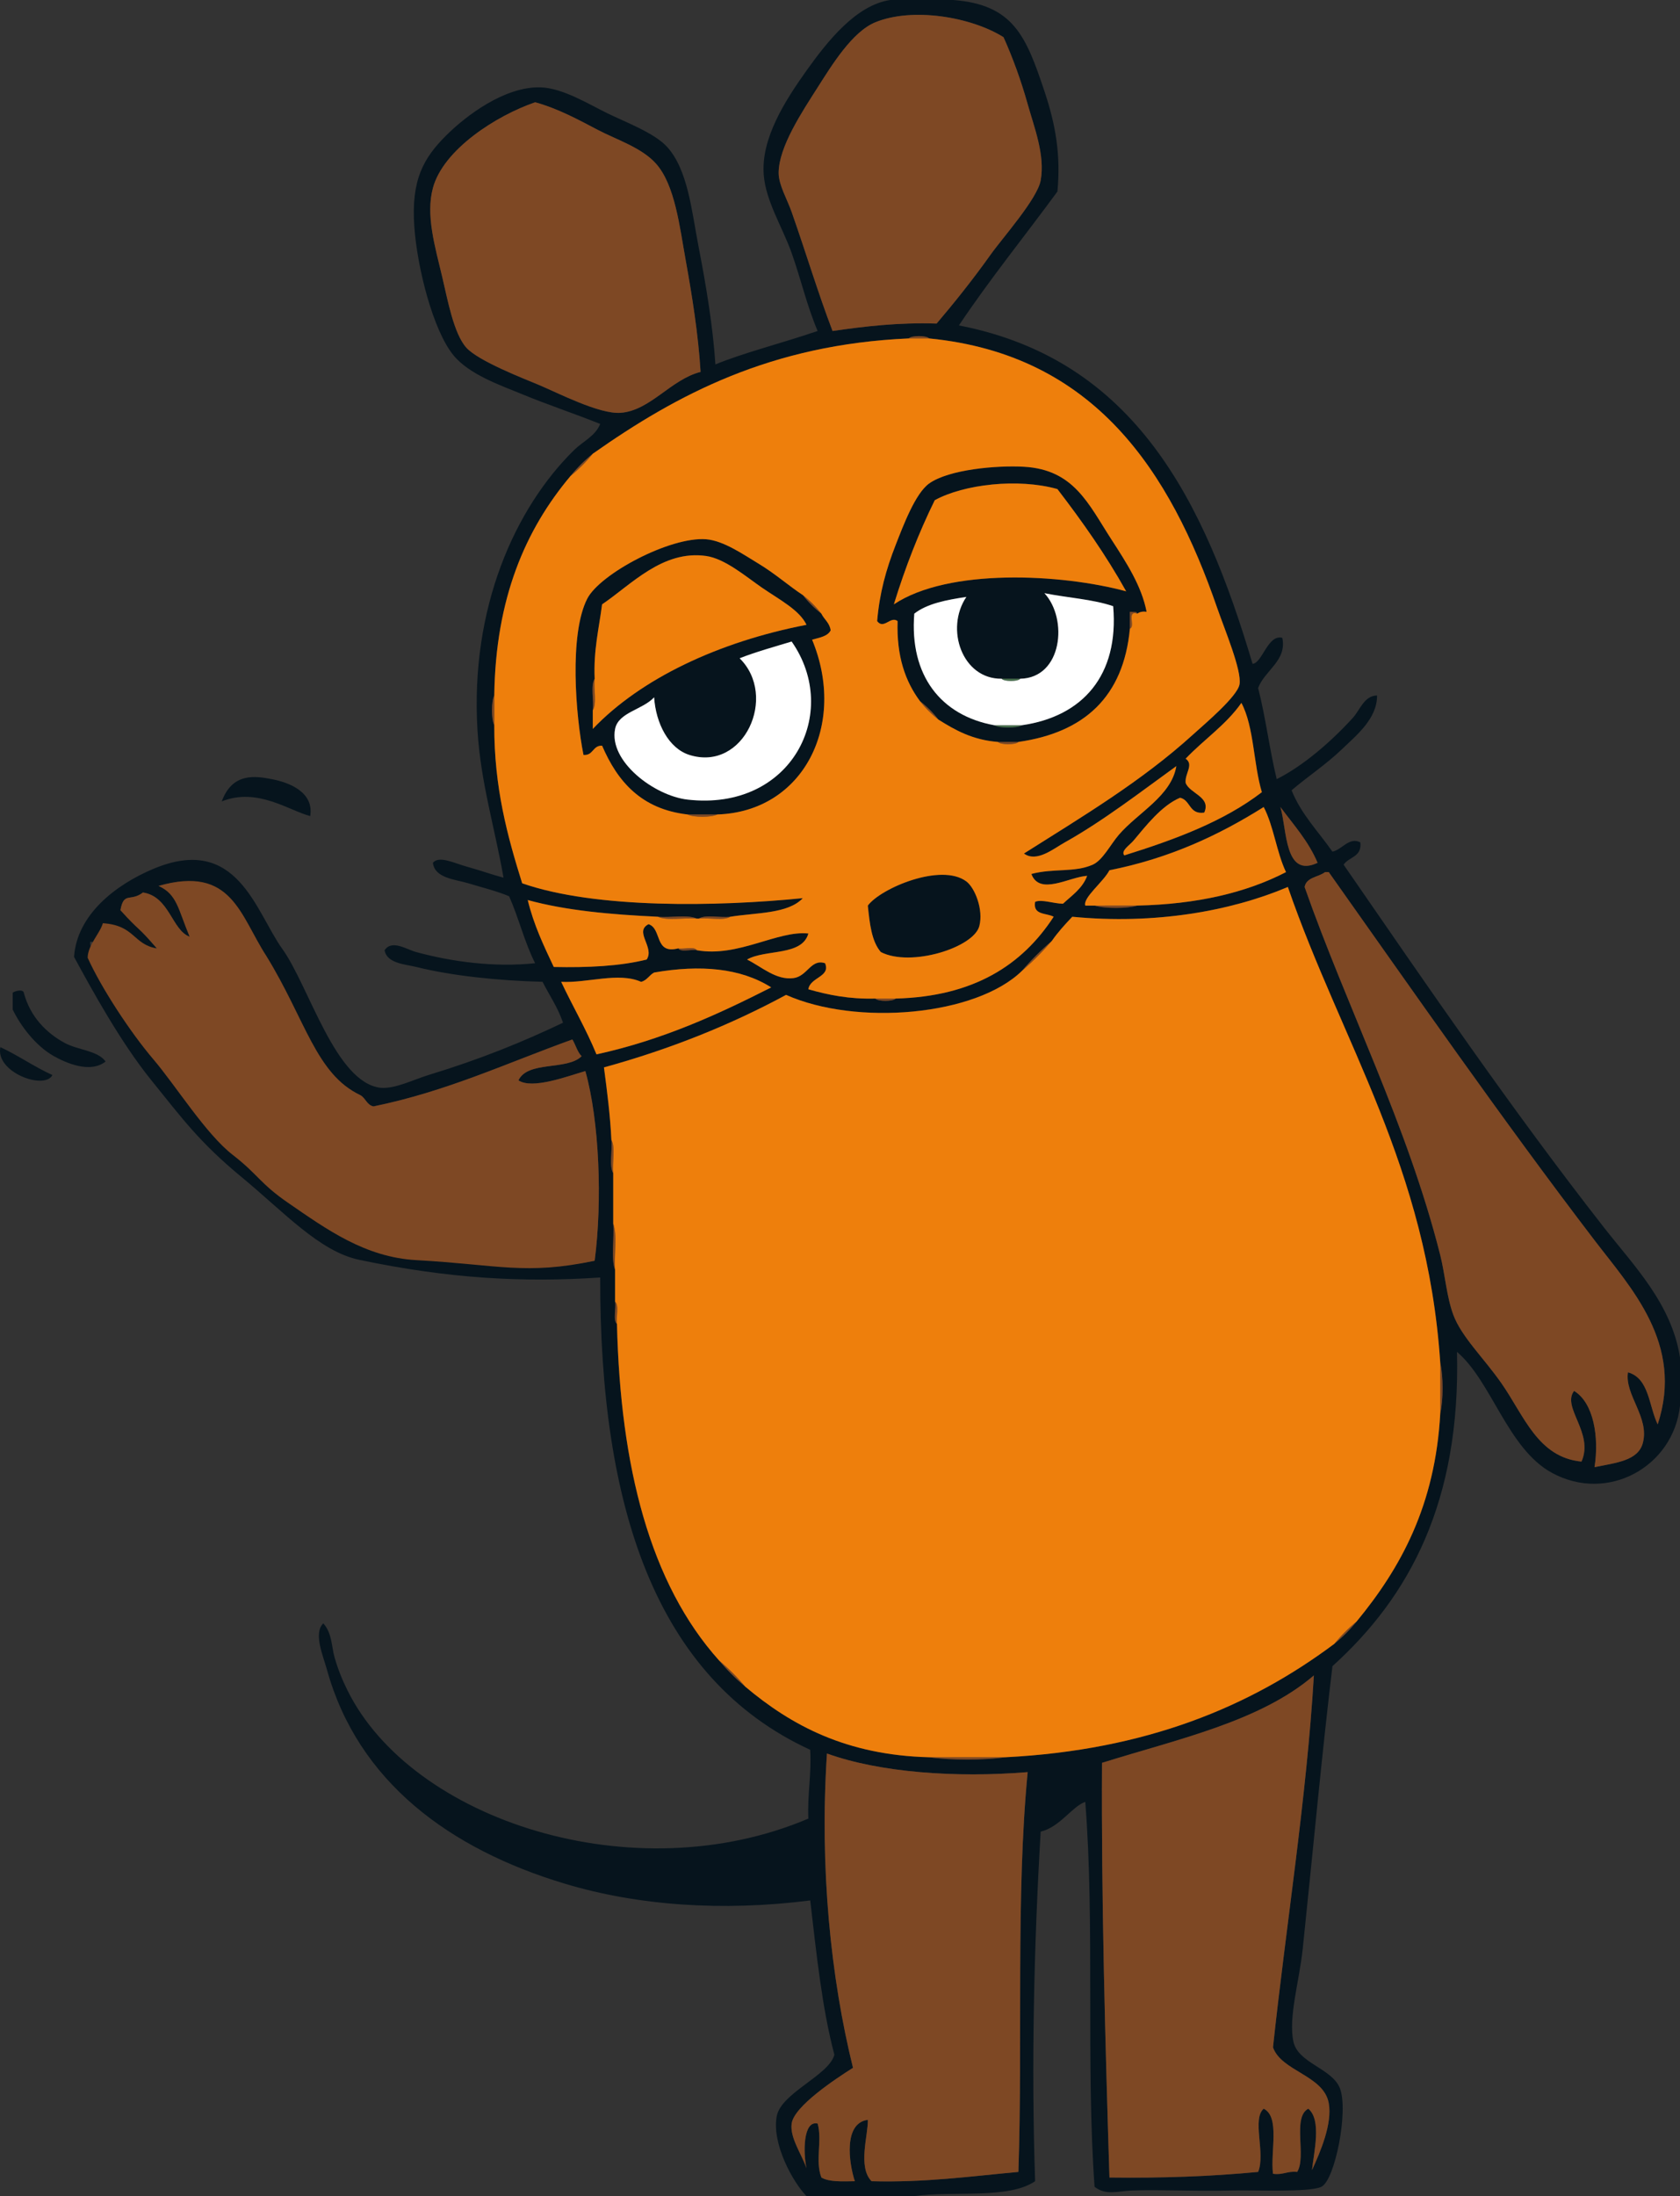 <?xml version="1.0" standalone="no"?><!-- Generator: Gravit.io --><svg xmlns="http://www.w3.org/2000/svg" xmlns:xlink="http://www.w3.org/1999/xlink" style="isolation:isolate" viewBox="0 0 84.197 110" width="84.197" height="110"><rect x="0" y="0" width="84.197" height="110" fill="#333333" stroke="none"/><defs><clipPath id="_clipPath_ph7SimHFjtTQFniCz9v0rEsooGfRQrMl"><rect width="84.197" height="110"/></clipPath></defs><g clip-path="url(#_clipPath_ph7SimHFjtTQFniCz9v0rEsooGfRQrMl)"><path d=" M 44.612 0 L 47.778 0 C 50.793 0.236 51.42 1.807 52.343 4.564 C 52.924 6.303 53.164 7.797 52.995 9.594 C 51.353 11.834 49.613 13.974 48.058 16.3 C 56.897 18.017 60.356 25.113 62.775 33.251 C 63.262 33.216 63.54 31.756 64.265 31.948 C 64.512 33.088 63.374 33.586 63.054 34.462 C 63.429 35.919 63.627 37.553 63.985 39.026 C 65.3 38.369 66.699 37.166 67.804 35.953 C 68.162 35.559 68.365 34.848 69.015 34.835 C 69.023 35.998 67.986 36.825 67.245 37.536 C 66.46 38.29 65.504 38.922 64.73 39.585 C 65.221 40.802 66.077 41.653 66.778 42.659 C 67.26 42.56 67.612 41.907 68.176 42.193 C 68.265 42.934 67.596 42.916 67.338 43.311 C 71.634 49.532 75.753 55.56 80.378 61.473 C 81.884 63.399 83.774 65.298 84.197 67.994 L 84.197 70.415 C 83.866 73.461 80.579 75.305 77.77 73.768 C 75.555 72.556 74.757 69.188 73.02 67.714 C 73.206 75.227 70.633 79.98 66.779 83.455 C 66.256 87.782 65.797 92.773 65.289 97.612 C 65.119 99.238 64.557 101.065 64.824 102.269 C 65.062 103.35 66.758 103.598 67.152 104.598 C 67.593 105.715 66.908 109.208 66.221 109.535 C 65.607 109.827 62.845 109.688 61.657 109.721 C 59.932 109.768 58.086 109.666 56.72 109.721 C 56.018 109.749 55.436 109.984 54.857 109.535 C 54.417 103.394 54.874 96.354 54.391 90.254 C 53.74 90.473 53.114 91.522 52.156 91.744 C 51.824 97.351 51.679 103.399 51.877 109.255 C 50.525 110.169 47.811 109.723 45.822 110 L 40.419 110 C 39.752 109.322 38.665 107.38 38.929 105.995 C 39.151 104.828 41.535 103.961 41.817 102.922 C 41.194 100.564 40.919 97.857 40.606 95.191 C 36.192 95.75 31.969 95.451 28.31 94.353 C 22.537 92.618 17.948 89.249 16.388 83.641 C 16.184 82.904 15.7 81.809 16.202 81.312 C 16.646 81.804 16.615 82.472 16.76 82.989 C 16.93 83.589 17.134 84.102 17.413 84.665 C 20.628 91.168 31.757 94.811 40.512 91.092 C 40.46 89.86 40.676 88.896 40.605 87.646 C 32.799 84.058 30.063 75.399 30.08 63.988 C 26.217 64.248 22.49 64.046 18.004 63.103 C 16.01 62.684 14.235 60.713 12.112 58.962 C 9.989 57.212 9.121 56.007 7.58 54.103 C 6.039 52.198 4.597 49.56 3.711 47.929 C 3.854 45.841 5.749 44.335 7.684 43.521 C 11.899 41.748 12.804 45.658 14.148 47.528 C 15.492 49.398 16.812 54.248 19.089 54.488 C 19.831 54.539 20.695 54.084 21.511 53.835 C 24.028 53.07 26.166 52.205 28.217 51.227 C 27.959 50.46 27.536 49.859 27.191 49.178 C 24.982 49.12 22.659 48.883 20.859 48.433 C 20.324 48.3 19.383 48.261 19.275 47.595 C 19.642 47.048 20.373 47.556 20.859 47.688 C 22.637 48.172 24.78 48.464 26.819 48.246 C 26.295 47.218 25.994 45.967 25.516 44.893 C 24.93 44.643 24.181 44.458 23.467 44.241 C 22.818 44.046 21.784 43.992 21.696 43.216 C 22.005 42.84 22.777 43.241 23.373 43.403 C 24.042 43.586 24.698 43.823 25.235 43.962 C 24.799 41.457 24.095 39.221 23.932 36.603 C 23.549 30.43 25.829 25.431 28.775 22.539 C 29.204 22.118 29.851 21.83 30.079 21.235 C 28.763 20.706 27.507 20.297 26.167 19.745 C 25.108 19.308 23.51 18.762 22.721 17.789 C 21.694 16.522 20.912 13.414 20.765 11.362 C 20.595 8.997 21.237 7.91 22.348 6.798 C 23.349 5.797 25.3 4.319 27.098 4.376 C 28.219 4.412 29.542 5.24 30.452 5.68 C 31.406 6.142 32.802 6.665 33.432 7.357 C 34.484 8.51 34.667 10.591 35.016 12.386 C 35.39 14.309 35.731 16.369 35.854 18.254 C 37.188 17.694 39.339 17.145 40.977 16.578 C 40.438 15.308 40.146 13.999 39.673 12.666 C 39.218 11.386 38.379 10.081 38.276 8.754 C 38.134 6.93 39.352 5.035 40.418 3.538 C 41.477 2.055 42.906 0.256 44.612 0 L 44.612 0 Z  M 49.641 12.76 C 50.252 11.902 51.989 9.962 52.156 9.035 C 52.384 7.768 51.828 6.375 51.504 5.216 C 51.169 4.019 50.752 2.887 50.293 1.862 C 48.65 0.833 45.714 0.357 43.865 1.117 C 42.716 1.59 41.703 3.238 40.979 4.377 C 40.212 5.581 39.023 7.357 39.023 8.661 C 39.023 9.262 39.45 9.976 39.675 10.617 C 40.424 12.751 40.992 14.662 41.724 16.578 C 43.353 16.344 45.016 16.145 46.94 16.206 C 47.756 15.246 48.701 14.083 49.641 12.76 Z  M 34.366 13.04 C 34.059 11.342 33.828 9.263 32.876 8.197 C 32.159 7.395 30.911 7.002 29.988 6.52 C 28.962 5.985 27.995 5.451 26.822 5.123 C 24.868 5.793 22.225 7.484 21.699 9.408 C 21.327 10.769 21.803 12.352 22.165 13.878 C 22.433 15.011 22.739 16.717 23.375 17.418 C 23.987 18.092 26.256 18.966 27.008 19.281 C 27.954 19.677 30.04 20.759 31.106 20.678 C 32.596 20.564 33.62 19.007 35.111 18.629 C 34.996 16.754 34.693 14.849 34.366 13.04 Z  M 45.543 16.952 C 38.642 17.253 33.94 19.753 29.709 22.727 C 29.297 23.06 28.925 23.433 28.591 23.844 C 26.335 26.525 24.838 29.964 24.772 34.835 C 24.618 35.118 24.618 36.042 24.772 36.325 C 24.762 39.44 25.429 41.878 26.17 44.242 C 29.849 45.526 35.961 45.413 40.234 44.987 C 39.499 45.775 37.912 45.708 36.601 45.918 C 36.104 45.979 35.361 45.796 35.018 46.011 L 34.925 46.011 C 34.458 45.795 33.591 45.979 32.969 45.918 C 30.628 45.808 28.371 45.611 26.449 45.08 C 26.75 46.332 27.257 47.378 27.753 48.434 C 29.466 48.47 31.068 48.395 32.41 48.061 C 32.82 47.443 31.765 46.665 32.503 46.291 C 33.187 46.508 32.777 47.818 33.993 47.502 C 34.123 47.714 34.642 47.537 34.924 47.595 C 36.988 47.968 38.973 46.592 40.513 46.757 C 40.197 47.899 38.37 47.533 37.439 48.061 C 38.159 48.414 38.889 49.107 39.767 48.992 C 40.471 48.9 40.642 48.007 41.351 48.246 C 41.636 48.935 40.599 48.942 40.513 49.55 C 41.502 49.834 42.558 50.051 43.866 50.016 C 43.997 50.17 44.761 50.17 44.891 50.016 C 48.794 49.914 51.228 48.342 52.807 45.918 C 52.447 45.719 51.756 45.851 51.877 45.172 C 52.19 45.026 52.811 45.262 53.274 45.266 C 53.724 44.846 54.25 44.503 54.485 43.868 C 53.59 43.921 52.099 44.878 51.69 43.775 C 52.815 43.478 53.849 43.714 54.764 43.31 C 55.264 43.089 55.653 42.303 56.068 41.819 C 57.028 40.701 58.706 39.875 58.955 38.373 C 57.249 39.603 55.28 41.126 53.367 42.192 C 52.803 42.506 51.95 43.219 51.318 42.751 C 54.244 40.899 57.2 39.145 59.794 36.79 C 60.391 36.248 62.021 34.879 62.122 34.275 C 62.24 33.579 61.373 31.523 61.004 30.456 C 58.641 23.611 54.86 17.767 46.568 16.951 C 46.437 16.797 45.673 16.797 45.543 16.952 L 45.543 16.952 Z  M 59.421 38.002 C 59.85 38.301 59.371 38.739 59.421 39.213 C 59.625 39.754 60.71 39.91 60.353 40.703 C 59.59 40.813 59.676 40.074 59.142 39.958 C 58.213 40.347 57.413 41.387 56.813 42.1 C 56.603 42.35 56.158 42.615 56.347 42.845 C 58.903 42.047 61.346 41.138 63.241 39.679 C 62.816 38.271 62.853 36.403 62.215 35.207 C 61.45 36.305 60.328 37.046 59.421 38.002 L 59.421 38.002 Z  M 57 45.36 C 59.976 45.294 62.445 44.72 64.45 43.683 C 63.978 42.696 63.834 41.381 63.333 40.424 C 61.102 41.825 58.633 42.988 55.602 43.59 C 55.303 44.17 54.26 44.968 54.391 45.36 L 54.857 45.36 C 55.355 45.515 56.501 45.515 57 45.36 L 57 45.36 Z  M 66.034 43.218 C 65.573 42.126 64.831 41.316 64.171 40.424 C 64.509 41.57 64.365 44.002 66.034 43.218 Z  M 79.913 62.125 C 75.261 56.037 70.843 49.682 66.593 43.683 L 66.407 43.683 C 66.076 43.942 65.475 43.931 65.383 44.428 C 67.507 50.473 70.534 56.341 72.182 62.87 C 72.423 63.827 72.498 64.943 72.834 65.851 C 73.245 66.964 74.372 68.028 75.256 69.298 C 76.394 70.932 77.076 72.998 79.26 73.21 C 79.899 71.771 78.256 70.498 78.888 69.67 C 79.868 70.262 80.152 71.979 79.913 73.489 C 80.997 73.265 82.094 73.173 82.334 72.279 C 82.68 70.993 81.411 69.862 81.589 68.739 C 82.659 69.036 82.632 70.429 83.079 71.347 C 84.407 67.307 81.742 64.52 79.913 62.125 L 79.913 62.125 Z  M 72.182 68.273 C 71.528 58.432 67.237 52.229 64.543 44.428 C 61.699 45.632 57.883 46.322 53.739 45.919 C 53.376 46.301 53.02 46.689 52.715 47.13 C 52.179 47.588 51.682 48.084 51.223 48.62 C 48.9 50.894 42.909 51.395 39.395 49.831 C 36.634 51.324 33.603 52.546 30.267 53.463 C 30.422 54.643 30.577 55.824 30.639 57.095 C 30.7 57.624 30.517 58.397 30.732 58.771 L 30.732 61.286 C 30.794 62.032 30.61 63.024 30.826 63.614 L 30.826 65.198 C 30.885 65.542 30.705 66.126 30.919 66.316 C 31.09 73.471 32.573 79.315 36.041 83.174 C 36.437 83.648 36.872 84.082 37.345 84.478 C 39.654 86.422 42.417 87.912 46.566 88.017 C 47.622 88.172 49.328 88.172 50.385 88.017 C 57.419 87.661 62.643 85.496 66.871 82.335 C 67.283 82.002 67.655 81.629 67.989 81.217 C 70.191 78.545 71.929 75.408 72.18 70.785 C 72.337 70.165 72.337 68.895 72.182 68.273 L 72.182 68.273 Z  M 18.066 54.86 C 15.825 53.792 15.186 51.352 13.484 48.221 C 11.69 46.381 11.618 43.322 7.949 44.374 C 8.881 44.808 9.388 45.667 9.502 46.918 C 8.613 46.59 8.493 44.904 7.165 44.705 C 6.53 45.188 6.204 44.642 6.036 45.592 C 7.2 46.735 7.048 46.59 7.863 47.507 C 6.659 47.302 6.139 47.275 4.527 47.17 C 4.384 47.68 6.274 51.712 8.135 52.918 C 9.997 54.125 14.125 59.339 14.698 59.776 C 16.653 61.123 17.503 61.908 20.069 62.05 C 24.153 62.276 26.345 63.881 29.803 63.15 C 30.192 60.165 30.04 56.156 29.337 53.65 C 28.445 53.904 26.687 54.58 25.983 54.115 C 26.446 53.12 28.418 53.632 29.15 52.904 C 28.93 52.69 28.852 52.333 28.684 52.066 C 25.418 53.239 22.405 54.666 18.718 55.419 C 18.385 55.349 18.324 55.007 18.066 54.86 Z  M 32.783 48.713 C 32.537 48.841 32.429 49.105 32.131 49.179 C 31.003 48.678 29.433 49.249 28.126 49.179 C 28.701 50.404 29.371 51.535 29.895 52.811 C 33.208 52.088 35.973 50.816 38.651 49.458 C 37.114 48.484 35.1 48.312 32.783 48.713 Z  M 55.23 88.298 C 55.189 95.015 55.392 102.294 55.602 109.069 C 58.215 109.106 60.701 109.014 63.054 108.79 C 63.435 107.868 62.73 106.144 63.333 105.623 C 64.163 106.036 63.661 107.78 63.799 108.883 C 64.304 108.954 64.521 108.735 65.01 108.79 C 65.492 108.03 64.752 106.048 65.568 105.623 C 66.251 106.193 65.846 107.8 65.754 108.697 C 66.175 107.781 66.78 106.373 66.593 105.343 C 66.338 103.946 64.217 103.753 63.798 102.549 C 64.46 96.38 65.483 90.076 65.847 83.921 C 63.157 86.229 59.038 87.107 55.23 88.298 Z  M 42.749 103.574 C 41.873 104.129 39.792 105.498 39.675 106.367 C 39.58 107.074 40.163 107.876 40.42 108.603 C 40.251 107.863 40.241 106.185 40.979 106.367 C 41.215 107.245 40.842 108.222 41.165 109.069 C 41.556 109.3 42.212 109.264 42.842 109.254 C 42.537 108.334 42.267 106.335 43.494 106.181 C 43.512 106.948 42.978 108.545 43.68 109.254 C 46.36 109.327 48.648 109.006 51.038 108.789 C 51.261 102.182 50.903 94.993 51.504 88.763 C 47.913 89.057 44.097 88.785 41.444 87.832 C 41.069 93.539 41.633 99.054 42.749 103.574 Z " fill="rgb(6,20,29)"/><path d=" M 46.941 16.207 C 45.017 16.146 43.353 16.345 41.725 16.579 C 40.992 14.662 40.424 12.751 39.675 10.618 C 39.45 9.977 39.024 9.263 39.024 8.662 C 39.024 7.358 40.213 5.582 40.979 4.378 C 41.704 3.239 42.717 1.59 43.866 1.118 C 45.715 0.358 48.65 0.834 50.294 1.863 C 50.754 2.888 51.17 4.019 51.504 5.216 C 51.829 6.375 52.385 7.77 52.156 9.035 C 51.989 9.963 50.253 11.902 49.642 12.761 C 48.701 14.083 47.756 15.246 46.941 16.207 Z " fill="rgb(126,72,36)"/><path d=" M 35.111 18.628 C 33.619 19.006 32.596 20.564 31.106 20.677 C 30.04 20.758 27.954 19.677 27.008 19.28 C 26.256 18.964 23.987 18.091 23.375 17.417 C 22.739 16.715 22.433 15.01 22.165 13.878 C 21.802 12.352 21.327 10.768 21.699 9.407 C 22.225 7.484 24.868 5.793 26.822 5.122 C 27.995 5.45 28.962 5.984 29.988 6.52 C 30.911 7.001 32.16 7.395 32.876 8.196 C 33.828 9.262 34.059 11.341 34.366 13.039 C 34.693 14.849 34.996 16.754 35.111 18.628 Z " fill="rgb(126,72,36)"/><path d=" M 45.543 16.952 C 45.673 16.798 46.437 16.798 46.568 16.952 C 46.226 16.952 45.885 16.952 45.543 16.952 Z " fill="rgb(126,72,36)"/><path d=" M 46.102 35.114 C 45.375 34.134 44.926 32.875 44.984 31.11 C 44.634 30.836 44.29 31.553 43.959 31.11 C 44.081 29.701 44.4 28.543 44.891 27.29 C 45.264 26.338 45.87 24.712 46.566 24.217 C 47.558 23.512 49.952 23.302 51.317 23.379 C 53.822 23.52 54.547 25.24 55.694 27.011 C 56.464 28.201 57.211 29.35 57.464 30.644 C 57.248 30.614 57.107 30.659 56.999 30.737 C 56.97 30.61 56.765 30.659 56.626 30.644 C 56.626 30.923 56.626 31.202 56.626 31.482 C 56.306 34.918 54.325 36.694 51.038 37.163 C 50.696 37.163 50.355 37.163 50.013 37.163 C 48.745 37.065 47.872 36.572 47.032 36.046 C 46.762 35.696 46.452 35.386 46.102 35.114 Z  M 52.994 24.496 C 51.021 23.942 48.303 24.255 46.847 25.055 C 46.048 26.678 45.368 28.419 44.798 30.271 C 47.535 28.445 53.189 28.737 56.441 29.618 C 55.417 27.786 54.235 26.112 52.994 24.496 Z  M 51.225 36.325 C 54.257 35.885 56.087 33.834 55.789 30.364 C 54.773 30.014 53.48 29.941 52.343 29.712 C 53.538 30.999 53.242 33.957 51.132 33.997 C 50.822 33.997 50.511 33.997 50.201 33.997 C 48.231 34.022 47.348 31.507 48.431 29.898 C 47.433 30.049 46.467 30.231 45.822 30.737 C 45.573 33.836 47.158 35.84 49.828 36.325 C 50.08 36.48 50.972 36.48 51.225 36.325 Z " fill="rgb(6,20,29)"/><path d=" M 34.46 40.796 C 32.147 40.531 30.95 39.151 30.175 37.35 C 29.694 37.334 29.745 37.851 29.244 37.815 C 28.849 35.839 28.519 31.781 29.43 29.992 C 30.063 28.747 33.585 26.869 35.39 27.011 C 36.27 27.08 37.286 27.794 37.999 28.221 C 38.848 28.731 39.559 29.367 40.234 29.805 C 40.506 30.154 40.816 30.465 41.165 30.736 C 41.307 31.029 41.58 31.191 41.631 31.574 C 41.474 31.882 41.061 31.936 40.7 32.04 C 42.461 36.278 40.28 40.657 35.95 40.796 C 35.453 40.796 34.956 40.796 34.46 40.796 Z  M 29.709 35.58 C 29.709 35.89 29.709 36.201 29.709 36.511 C 32.119 33.985 36.022 32.144 40.42 31.296 C 40.062 30.548 39.074 30.046 38.185 29.433 C 37.366 28.867 36.335 27.984 35.391 27.849 C 33.204 27.536 31.618 29.3 30.175 30.271 C 30.019 31.481 29.74 32.568 29.803 33.997 C 29.587 34.34 29.77 35.082 29.709 35.58 Z  M 37.067 32.972 C 38.999 34.871 37.285 38.673 34.552 37.815 C 33.509 37.487 32.866 36.227 32.783 34.928 C 32.199 35.557 30.995 35.674 30.827 36.511 C 30.501 38.129 32.787 39.859 34.459 40.051 C 39.657 40.645 42.17 35.703 39.674 32.134 C 38.793 32.401 37.893 32.649 37.067 32.972 Z " fill="rgb(6,20,29)"/><path d=" M 57 30.737 C 56.443 30.553 56.92 31.402 56.627 31.482 C 56.627 31.202 56.627 30.923 56.627 30.644 C 56.766 30.659 56.971 30.611 57 30.737 Z " fill="rgb(126,72,36)"/><path d=" M 29.803 33.997 C 29.742 34.495 29.924 35.237 29.709 35.58 C 29.77 35.082 29.587 34.34 29.803 33.997 Z " fill="rgb(126,72,36)"/><path d=" M 50.2 33.997 C 50.511 33.997 50.822 33.997 51.132 33.997 C 51.031 34.151 50.301 34.151 50.2 33.997 Z " fill="rgb(70,110,76)"/><path d=" M 24.772 34.835 C 24.772 35.332 24.772 35.828 24.772 36.325 C 24.618 36.043 24.618 35.118 24.772 34.835 Z " fill="rgb(126,72,36)"/><path d=" M 49.828 36.325 C 50.293 36.325 50.759 36.325 51.225 36.325 C 50.972 36.48 50.08 36.48 49.828 36.325 Z " fill="rgb(70,110,76)"/><path d=" M 50.014 37.163 C 50.356 37.163 50.697 37.163 51.039 37.163 C 50.908 37.318 50.145 37.318 50.014 37.163 Z " fill="rgb(126,72,36)"/><path d=" M 64.171 40.423 C 64.831 41.316 65.573 42.126 66.034 43.217 C 64.365 44.002 64.509 41.57 64.171 40.423 Z " fill="rgb(126,72,36)"/><path d=" M 34.46 40.796 C 34.956 40.796 35.453 40.796 35.95 40.796 C 35.667 40.951 34.742 40.951 34.46 40.796 Z " fill="rgb(126,72,36)"/><path d=" M 83.079 71.346 C 82.632 70.428 82.659 69.035 81.589 68.738 C 81.411 69.862 82.68 70.993 82.334 72.278 C 82.094 73.172 80.997 73.264 79.913 73.488 C 80.152 71.979 79.868 70.262 78.888 69.669 C 78.256 70.498 79.898 71.77 79.26 73.209 C 77.076 72.997 76.393 70.931 75.256 69.297 C 74.372 68.027 73.244 66.963 72.834 65.851 C 72.499 64.942 72.423 63.826 72.182 62.87 C 70.534 56.34 67.507 50.473 65.383 44.427 C 65.474 43.929 66.076 43.941 66.407 43.682 C 66.469 43.682 66.531 43.682 66.593 43.682 C 70.843 49.68 75.261 56.037 79.913 62.125 C 81.742 64.52 84.407 67.307 83.079 71.346 Z " fill="rgb(126,72,36)"/><path d=" M 44.146 47.688 C 43.683 47.158 43.586 46.261 43.494 45.36 C 44.136 44.491 47.163 43.205 48.431 44.149 C 48.855 44.465 49.296 45.555 49.083 46.384 C 48.804 47.466 45.641 48.456 44.146 47.688 Z " fill="rgb(6,20,29)"/><path d=" M 15.547 40.876 C 14.487 40.604 12.901 39.427 11.114 40.141 C 11.647 38.684 12.803 38.868 13.623 39.027 C 14.549 39.205 15.739 39.701 15.547 40.876 L 15.547 40.876 Z " fill="rgb(6,20,29)"/><path d=" M 54.857 45.36 C 55.571 45.36 56.285 45.36 57 45.36 C 56.501 45.515 55.355 45.515 54.857 45.36 Z " fill="rgb(126,72,36)"/><path d=" M 32.969 45.919 C 33.591 45.98 34.458 45.796 34.925 46.012 C 34.303 45.951 33.436 46.135 32.969 45.919 Z " fill="rgb(126,72,36)"/><path d=" M 35.018 46.012 C 35.361 45.796 36.104 45.98 36.601 45.919 C 36.258 46.134 35.516 45.951 35.018 46.012 Z " fill="rgb(126,72,36)"/><path d=" M 18.718 55.419 C 22.405 54.666 25.418 53.239 28.685 52.066 C 28.853 52.333 28.93 52.689 29.15 52.904 C 28.418 53.631 26.447 53.12 25.984 54.115 C 26.687 54.58 28.445 53.903 29.337 53.649 C 30.041 56.156 30.193 60.165 29.803 63.149 C 26.345 63.881 24.956 63.345 20.872 63.119 C 18.305 62.977 16.386 61.59 14.431 60.243 C 13.033 59.281 12.926 58.823 11.668 57.85 C 10.315 56.803 8.811 54.379 7.678 53.051 C 6.544 51.723 5.076 49.489 4.393 47.972 C 4.404 47.331 5.012 46.752 5.155 46.243 C 6.767 46.348 6.659 47.301 7.863 47.507 C 6.915 46.39 6.999 46.668 6.036 45.592 C 6.203 44.642 6.53 45.188 7.165 44.705 C 8.493 44.904 8.614 46.59 9.502 46.918 C 8.92 45.532 8.881 44.807 7.949 44.374 C 11.618 43.322 12.025 45.846 13.351 47.886 C 15.32 51.085 15.825 53.792 18.067 54.86 C 18.324 55.007 18.385 55.349 18.718 55.419 L 18.718 55.419 Z " fill="rgb(126,72,36)"/><path d=" M 33.993 47.502 C 34.276 47.56 34.795 47.383 34.924 47.595 C 34.642 47.537 34.123 47.715 33.993 47.502 Z " fill="rgb(126,72,36)"/><path d=" M 43.866 50.017 C 44.208 50.017 44.55 50.017 44.892 50.017 C 44.761 50.171 43.997 50.171 43.866 50.017 Z " fill="rgb(126,72,36)"/><path d=" M 0.635 50.564 C 0.635 50.284 0.635 50.005 0.635 49.726 C 0.7 49.653 1.155 49.519 1.194 49.726 C 1.51 50.933 2.34 51.754 3.243 52.24 C 3.915 52.603 4.901 52.619 5.292 53.171 C 4.513 53.78 3.306 53.244 2.684 52.892 C 1.769 52.375 1.016 51.357 0.635 50.564 L 0.635 50.564 Z " fill="rgb(6,20,29)"/><path d=" M 30.64 57.096 C 30.856 57.47 30.673 58.243 30.733 58.772 C 30.518 58.398 30.701 57.625 30.64 57.096 Z " fill="rgb(126,72,36)"/><path d=" M 0.019 52.451 C 0.93 52.875 1.708 53.432 2.627 53.848 C 2.237 54.617 -0.243 53.71 0.019 52.451 Z " fill="rgb(6,20,29)"/><path d=" M 30.734 61.287 C 30.95 61.877 30.765 62.87 30.827 63.616 C 30.611 63.025 30.795 62.033 30.734 61.287 Z " fill="rgb(126,72,36)"/><path d=" M 30.827 65.199 C 31.041 65.389 30.86 65.972 30.92 66.317 C 30.706 66.127 30.886 65.543 30.827 65.199 Z " fill="rgb(126,72,36)"/><path d=" M 72.182 68.273 C 72.336 68.895 72.336 70.165 72.182 70.787 C 72.182 69.949 72.182 69.111 72.182 68.273 Z " fill="rgb(126,72,36)"/><path d=" M 65.848 83.92 C 65.483 90.076 64.46 96.38 63.799 102.549 C 64.217 103.753 66.338 103.946 66.593 105.343 C 66.78 106.371 66.175 107.779 65.755 108.696 C 65.846 107.799 66.251 106.192 65.569 105.622 C 64.752 106.048 65.492 108.029 65.01 108.789 C 64.521 108.734 64.305 108.953 63.799 108.882 C 63.661 107.778 64.163 106.034 63.333 105.622 C 62.73 106.143 63.437 107.867 63.054 108.789 C 60.701 109.013 58.216 109.104 55.603 109.069 C 55.392 102.293 55.19 95.014 55.23 88.298 C 59.038 87.107 63.157 86.229 65.848 83.92 Z " fill="rgb(126,72,36)"/><path d=" M 41.445 87.832 C 44.097 88.786 47.913 89.058 51.504 88.764 C 50.904 94.994 51.262 102.182 51.039 108.789 C 48.649 109.007 46.361 109.328 43.681 109.255 C 42.979 108.545 43.512 106.948 43.494 106.181 C 42.268 106.335 42.538 108.334 42.842 109.255 C 42.212 109.264 41.557 109.299 41.166 109.069 C 40.843 108.223 41.216 107.245 40.98 106.368 C 40.241 106.185 40.251 107.863 40.421 108.604 C 40.164 107.876 39.581 107.075 39.676 106.368 C 39.793 105.499 41.874 104.129 42.75 103.574 C 41.633 99.054 41.069 93.539 41.445 87.832 Z " fill="rgb(126,72,36)"/><path d=" M 46.568 88.019 C 47.841 88.019 49.114 88.019 50.387 88.019 C 49.33 88.174 47.624 88.174 46.568 88.019 Z " fill="rgb(126,72,36)"/><path d=" M 28.591 23.844 C 28.924 23.433 29.297 23.06 29.709 22.727 C 29.376 23.138 29.003 23.511 28.591 23.844 Z " fill="rgb(126,72,36)"/><path d=" M 46.102 35.114 C 46.451 35.386 46.762 35.696 47.033 36.046 C 46.684 35.774 46.374 35.464 46.102 35.114 Z " fill="rgb(126,72,36)"/><path d=" M 56.441 29.619 C 53.189 28.738 47.535 28.446 44.798 30.271 C 45.368 28.42 46.049 26.679 46.847 25.055 C 48.303 24.256 51.021 23.943 52.994 24.497 C 54.235 26.112 55.417 27.786 56.441 29.619 Z " fill="rgb(238,127,12)"/><path d=" M 40.234 29.805 C 40.583 30.077 40.894 30.387 41.165 30.737 C 40.816 30.465 40.506 30.155 40.234 29.805 Z " fill="rgb(126,72,36)"/><path d=" M 62.215 35.207 C 62.853 36.402 62.816 38.271 63.241 39.679 C 61.346 41.138 58.903 42.048 56.347 42.845 C 56.158 42.614 56.603 42.35 56.813 42.1 C 57.413 41.387 58.213 40.347 59.142 39.958 C 59.676 40.075 59.59 40.813 60.353 40.703 C 60.71 39.91 59.625 39.754 59.421 39.213 C 59.371 38.739 59.85 38.3 59.421 38.002 C 60.328 37.046 61.45 36.305 62.215 35.207 Z " fill="rgb(238,127,12)"/><path d=" M 51.225 48.62 C 51.683 48.084 52.18 47.588 52.716 47.13 C 52.257 47.665 51.761 48.162 51.225 48.62 Z " fill="rgb(126,72,36)"/><path d=" M 36.043 83.175 C 36.516 83.572 36.951 84.006 37.346 84.479 C 36.873 84.083 36.438 83.649 36.043 83.175 Z " fill="rgb(126,72,36)"/><path d=" M 66.872 82.337 C 67.206 81.925 67.579 81.553 67.99 81.219 C 67.657 81.631 67.284 82.004 66.872 82.337 Z " fill="rgb(126,72,36)"/><path d=" M 52.715 47.13 C 53.02 46.689 53.377 46.301 53.74 45.919 C 57.884 46.322 61.7 45.632 64.544 44.428 C 67.237 52.23 71.529 58.432 72.183 68.273 C 72.183 69.111 72.183 69.949 72.183 70.787 C 71.932 75.41 70.193 78.547 67.99 81.219 C 67.579 81.552 67.206 81.925 66.873 82.337 C 62.645 85.498 57.421 87.663 50.387 88.019 C 49.114 88.019 47.841 88.019 46.568 88.019 C 42.42 87.914 39.656 86.424 37.347 84.48 C 36.951 84.006 36.516 83.571 36.043 83.176 C 32.575 79.317 31.092 73.472 30.921 66.317 C 30.861 65.973 31.041 65.39 30.827 65.2 C 30.827 64.672 30.827 64.144 30.827 63.616 C 30.766 62.87 30.95 61.878 30.734 61.288 C 30.734 60.45 30.734 59.612 30.734 58.773 C 30.674 58.245 30.857 57.472 30.642 57.097 C 30.579 55.825 30.424 54.645 30.269 53.465 C 33.605 52.548 36.636 51.325 39.397 49.833 C 42.912 51.397 48.902 50.896 51.226 48.622 C 51.761 48.162 52.257 47.665 52.715 47.13 Z " fill="rgb(238,127,12)"/><path d=" M 51.132 33.997 C 53.242 33.957 53.538 30.999 52.343 29.712 C 53.479 29.941 54.773 30.014 55.789 30.364 C 56.087 33.834 54.257 35.885 51.224 36.325 C 50.759 36.325 50.294 36.325 49.827 36.325 C 47.158 35.84 45.573 33.836 45.822 30.737 C 46.466 30.232 47.432 30.049 48.431 29.899 C 47.348 31.507 48.23 34.023 50.2 33.997 C 50.301 34.151 51.031 34.151 51.132 33.997 Z " fill="rgb(255,255,255)"/><path d=" M 39.675 32.134 C 42.171 35.703 39.657 40.645 34.46 40.051 C 32.787 39.859 30.502 38.129 30.827 36.511 C 30.996 35.674 32.2 35.557 32.783 34.928 C 32.867 36.228 33.51 37.488 34.553 37.815 C 37.286 38.673 39.001 34.871 37.068 32.972 C 37.893 32.649 38.793 32.401 39.675 32.134 Z " fill="rgb(255,255,255)"/><path d=" M 29.709 22.727 C 33.938 19.753 38.642 17.253 45.543 16.952 C 45.885 16.952 46.226 16.952 46.568 16.952 C 54.86 17.768 58.641 23.612 61.004 30.457 C 61.373 31.524 62.24 33.58 62.122 34.276 C 62.021 34.881 60.391 36.249 59.794 36.791 C 57.2 39.147 54.244 40.901 51.318 42.752 C 51.95 43.22 52.803 42.507 53.367 42.193 C 55.281 41.127 57.249 39.604 58.955 38.374 C 58.705 39.876 57.027 40.702 56.068 41.82 C 55.653 42.304 55.264 43.09 54.764 43.311 C 53.849 43.716 52.815 43.479 51.69 43.776 C 52.1 44.879 53.59 43.922 54.485 43.87 C 54.25 44.504 53.724 44.847 53.274 45.267 C 52.812 45.263 52.19 45.028 51.877 45.174 C 51.756 45.852 52.448 45.72 52.807 45.919 C 51.228 48.343 48.794 49.916 44.891 50.017 C 44.55 50.017 44.208 50.017 43.866 50.017 C 42.559 50.052 41.502 49.835 40.513 49.552 C 40.6 48.943 41.637 48.936 41.351 48.248 C 40.642 48.008 40.47 48.901 39.767 48.993 C 38.889 49.108 38.158 48.415 37.439 48.062 C 38.37 47.534 40.196 47.9 40.513 46.758 C 38.972 46.593 36.988 47.969 34.924 47.596 C 34.795 47.384 34.276 47.561 33.993 47.503 C 32.777 47.819 33.187 46.508 32.503 46.292 C 31.765 46.667 32.819 47.444 32.41 48.062 C 31.068 48.396 29.466 48.471 27.753 48.435 C 27.257 47.379 26.75 46.333 26.449 45.082 C 28.371 45.612 30.628 45.809 32.969 45.919 C 33.436 46.136 34.304 45.952 34.925 46.013 C 34.956 46.013 34.987 46.013 35.018 46.013 C 35.516 45.952 36.258 46.135 36.601 45.919 C 37.912 45.709 39.5 45.776 40.234 44.988 C 35.961 45.415 29.849 45.527 26.17 44.243 C 25.43 41.879 24.762 39.441 24.772 36.326 C 24.772 35.83 24.772 35.333 24.772 34.836 C 24.838 29.965 26.335 26.526 28.591 23.845 C 29.003 23.511 29.376 23.138 29.709 22.727 Z  M 57 30.737 C 57.107 30.658 57.249 30.614 57.465 30.644 C 57.213 29.35 56.466 28.201 55.695 27.011 C 54.548 25.24 53.823 23.52 51.317 23.379 C 49.952 23.302 47.558 23.512 46.567 24.217 C 45.871 24.712 45.264 26.338 44.891 27.29 C 44.401 28.543 44.082 29.701 43.96 31.11 C 44.291 31.553 44.634 30.836 44.985 31.11 C 44.927 32.876 45.376 34.134 46.103 35.114 C 46.374 35.464 46.685 35.774 47.034 36.046 C 47.873 36.572 48.746 37.065 50.015 37.163 C 50.145 37.317 50.909 37.317 51.04 37.163 C 54.327 36.694 56.307 34.918 56.628 31.482 C 56.92 31.403 56.443 30.553 57 30.737 Z  M 40.234 29.805 C 39.559 29.367 38.848 28.731 37.998 28.222 C 37.285 27.794 36.27 27.08 35.39 27.011 C 33.584 26.869 30.062 28.748 29.429 29.992 C 28.518 31.781 28.849 35.839 29.243 37.815 C 29.744 37.851 29.693 37.335 30.175 37.35 C 30.95 39.152 32.146 40.532 34.459 40.796 C 34.742 40.951 35.666 40.951 35.949 40.796 C 40.28 40.658 42.46 36.279 40.7 32.041 C 41.061 31.937 41.473 31.883 41.63 31.575 C 41.579 31.192 41.306 31.03 41.165 30.737 C 40.894 30.387 40.584 30.077 40.234 29.805 Z  M 49.082 46.384 C 49.296 45.555 48.855 44.465 48.43 44.149 C 47.163 43.205 44.136 44.491 43.493 45.36 C 43.585 46.261 43.682 47.158 44.146 47.688 C 45.641 48.456 48.804 47.466 49.082 46.384 Z " fill="rgb(238,127,12)"/><path d=" M 29.803 33.997 C 29.74 32.568 30.019 31.481 30.175 30.271 C 31.619 29.3 33.204 27.536 35.39 27.849 C 36.335 27.984 37.366 28.868 38.184 29.433 C 39.074 30.046 40.061 30.548 40.42 31.296 C 36.022 32.145 32.119 33.985 29.709 36.511 C 29.709 36.201 29.709 35.89 29.709 35.58 C 29.924 35.237 29.741 34.495 29.803 33.997 Z " fill="rgb(238,127,12)"/><path d=" M 54.857 45.36 C 54.703 45.36 54.547 45.36 54.391 45.36 C 54.26 44.967 55.304 44.17 55.602 43.59 C 58.634 42.988 61.103 41.825 63.333 40.423 C 63.835 41.381 63.979 42.696 64.451 43.683 C 62.445 44.72 59.977 45.294 57 45.359 C 56.285 45.36 55.571 45.36 54.857 45.36 Z " fill="rgb(238,127,12)"/><path d=" M 38.651 49.458 C 35.973 50.816 33.208 52.087 29.894 52.812 C 29.37 51.536 28.701 50.404 28.125 49.179 C 29.432 49.249 31.002 48.678 32.13 49.179 C 32.429 49.106 32.537 48.841 32.782 48.713 C 35.1 48.312 37.114 48.484 38.651 49.458 Z " fill="rgb(238,127,12)"/></g></svg>